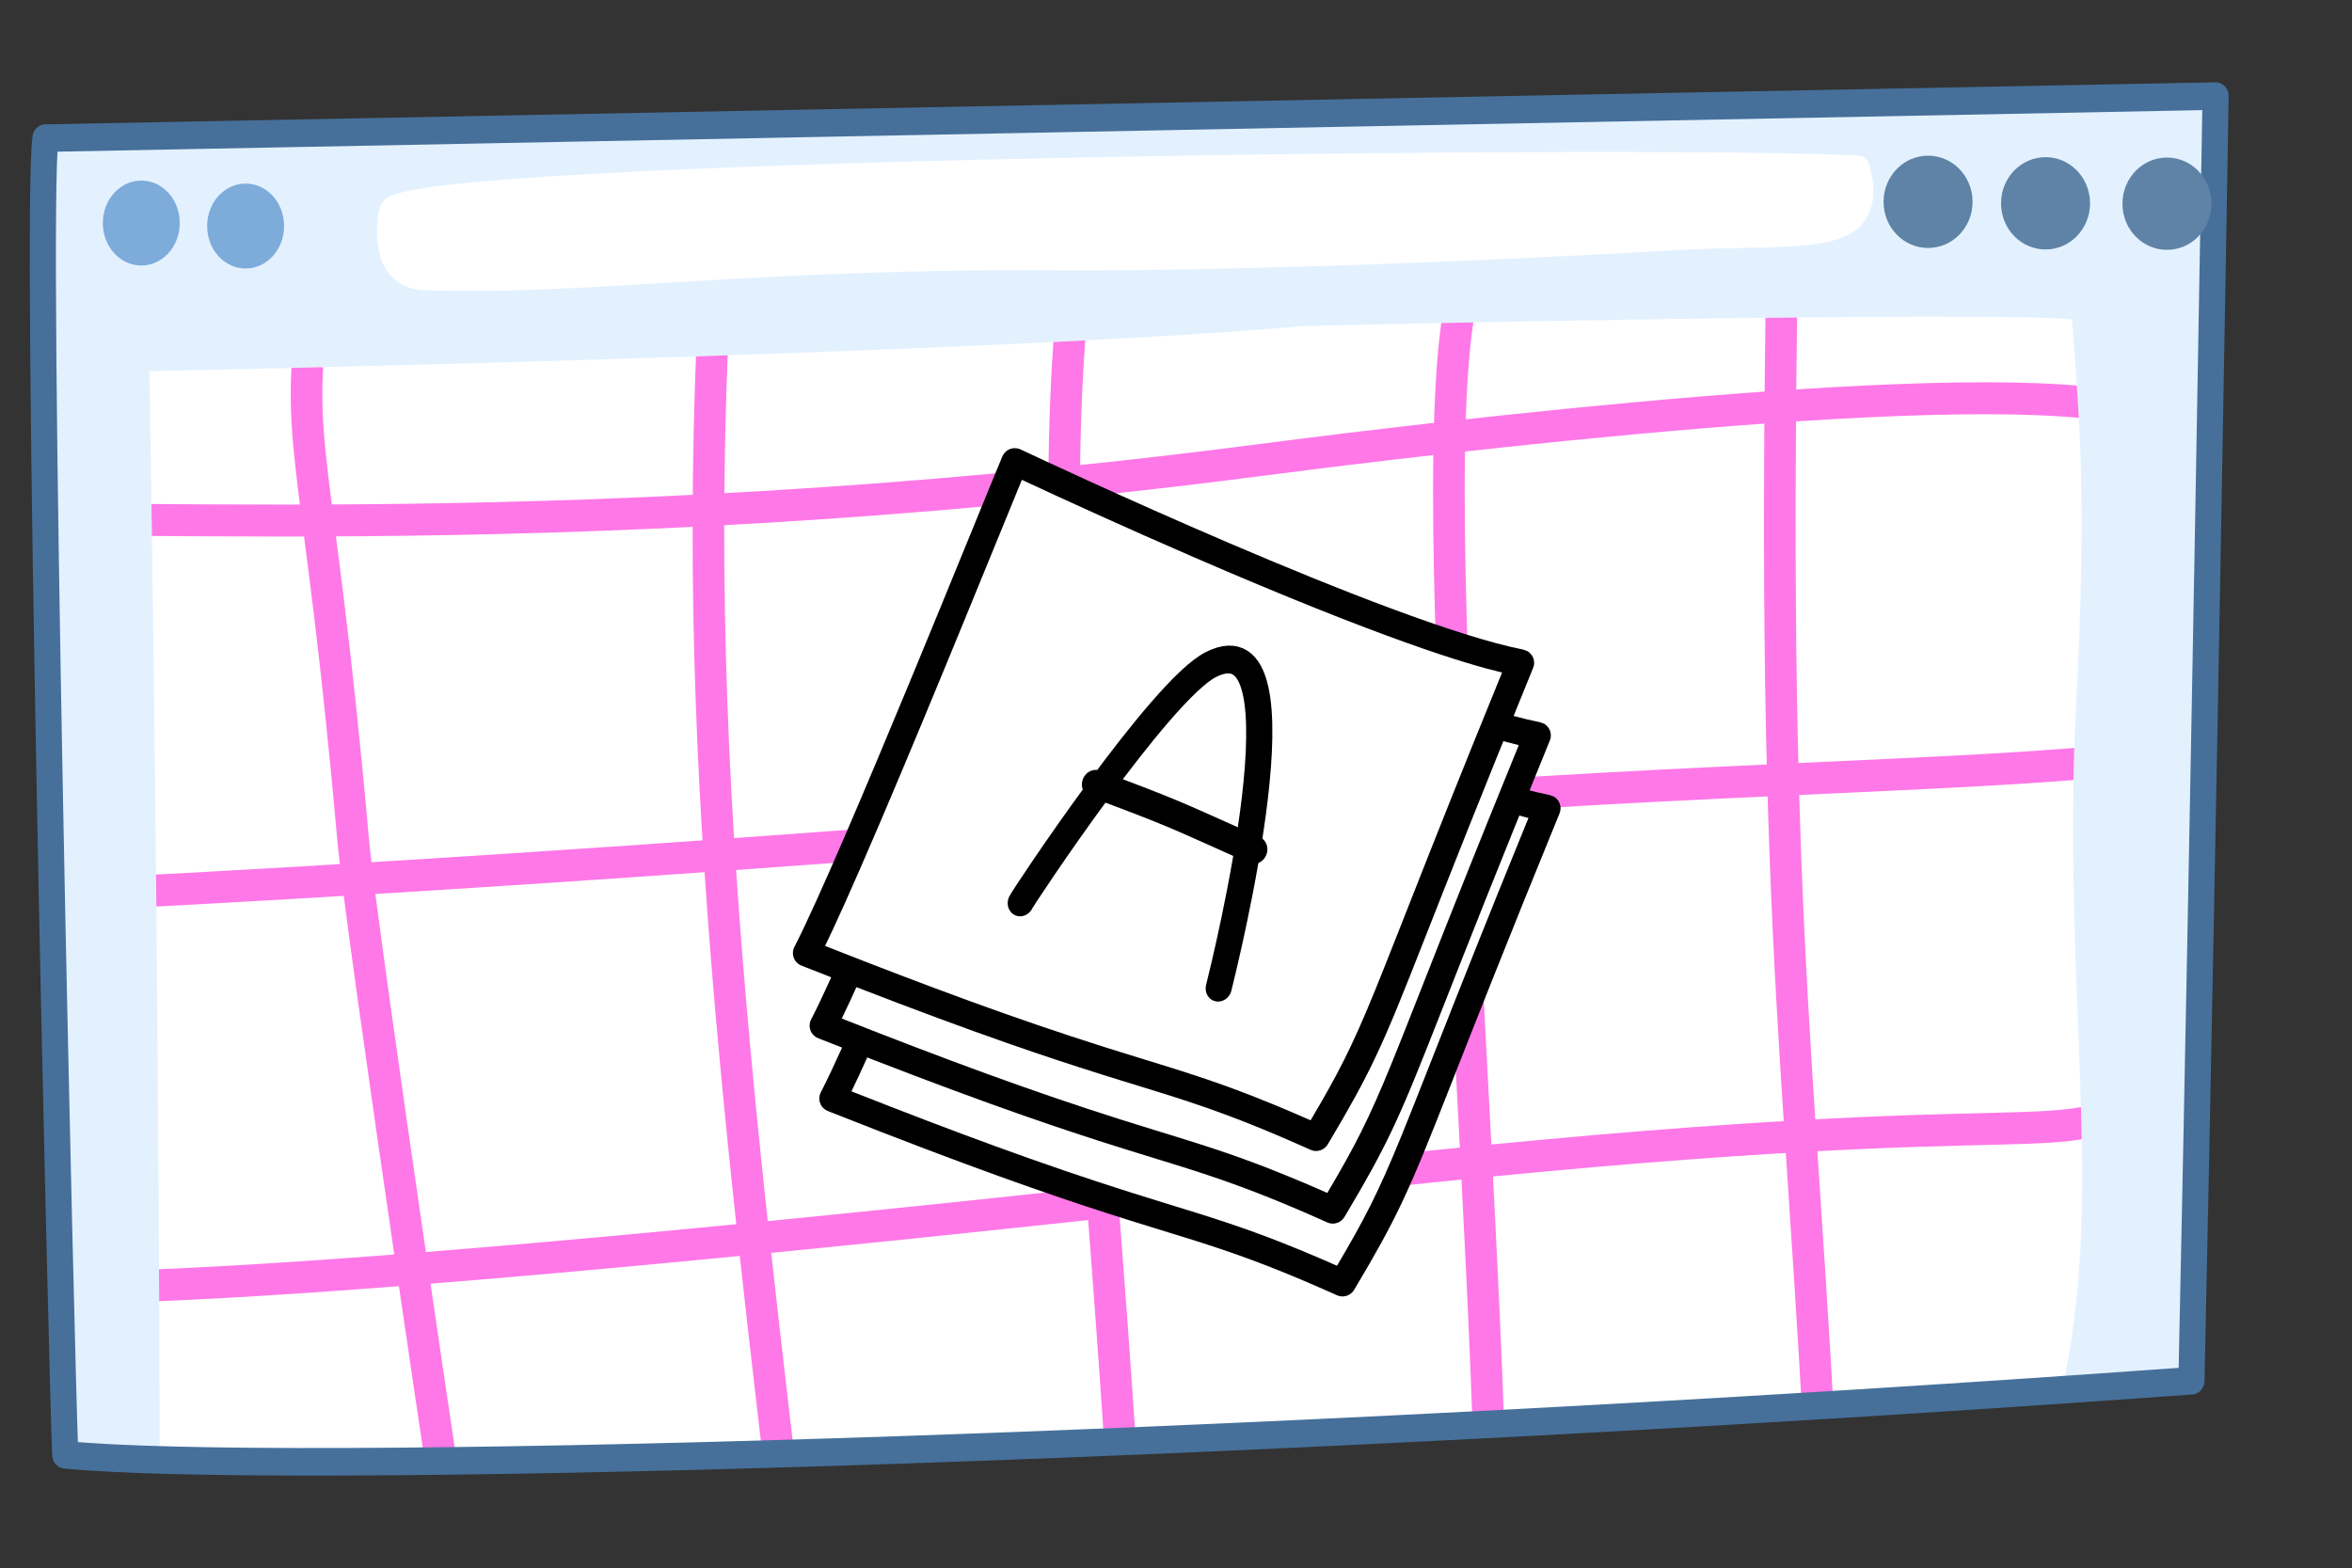 <?xml version="1.0" encoding="UTF-8" standalone="no"?>
<!DOCTYPE svg PUBLIC "-//W3C//DTD SVG 1.1//EN" "http://www.w3.org/Graphics/SVG/1.1/DTD/svg11.dtd">
<svg width="100%" height="100%" viewBox="0 0 2906 1938" version="1.1" xmlns="http://www.w3.org/2000/svg" xmlns:xlink="http://www.w3.org/1999/xlink" xml:space="preserve" xmlns:serif="http://www.serif.com/" style="fill-rule:evenodd;clip-rule:evenodd;stroke-linejoin:round;stroke-miterlimit:2;">
    <rect x="0" y="0" width="2906" height="1938" fill="#333333" stroke="none"/>
    <g transform="matrix(1,0,0,1,-51191.6,-2938.26)">
        <g id="Artboard8" transform="matrix(0.891,0,0,0.877,5667.15,645.148)">
            <rect x="51088.8" y="2615.19" width="3260.2" height="2209.4" style="fill:none;"/>
            <g transform="matrix(1.122,0,0,1.14,-5843.06,-1198.19)">
                <g transform="matrix(21.135,0,0,6.175,4731.37,-1788.03)">
                    <g transform="matrix(0.041,0,0,0.148,1780.51,439.608)">
                        <path d="M9739.37,2832.74C9723.75,2939.09 9761.62,4469.4 9767.52,4613.55C10062.1,4641.11 11406,4608.98 12800.1,4513.39C12818,3725.88 12834.5,2775.9 12834.5,2775.9L9739.37,2832.74Z" style="fill:rgb(227,241,255);"/>
                        <clipPath id="_clip1">
                            <path d="M9739.37,2832.74C9723.75,2939.09 9761.62,4469.4 9767.52,4613.55C10062.1,4641.11 11406,4608.98 12800.1,4513.39C12818,3725.88 12834.5,2775.9 12834.5,2775.9L9739.37,2832.74Z"/>
                        </clipPath>
                        <g clip-path="url(#_clip1)">
                            <g transform="matrix(1.147,0,0,1.091,2692.83,-1672.29)">
                                <path d="M6272.73,4418.18C6299.7,6095.53 6266.52,6258.6 6320.74,6283.77C6432.08,6335.46 6438.69,6336.45 7854.86,6250.62C7950.35,6244.84 8558.4,6194.16 8619.56,6189.07C8713.19,6181.27 8758.56,6183.62 8726.1,6094.37C8721.22,6080.96 8628.25,5795.39 8655.07,5661.29C8703.28,5420.26 8650.18,5178.81 8668.91,4823.05C8682.36,4567.46 8671.72,4468.61 8663.4,4354.1C8565.12,4343.18 7720.19,4361.18 7704.86,4362.52C7304.38,4397.64 6272.73,4418.18 6272.73,4418.18Z" style="fill:white;"/>
                                <clipPath id="_clip2">
                                    <path d="M6272.73,4418.18C6299.7,6095.53 6266.52,6258.6 6320.74,6283.77C6432.08,6335.46 6438.69,6336.45 7854.86,6250.62C7950.35,6244.84 8558.4,6194.16 8619.56,6189.07C8713.19,6181.27 8758.56,6183.62 8726.1,6094.37C8721.22,6080.96 8628.25,5795.39 8655.07,5661.29C8703.28,5420.26 8650.18,5178.81 8668.91,4823.05C8682.36,4567.46 8671.72,4468.61 8663.4,4354.1C8565.12,4343.18 7720.19,4361.18 7704.86,4362.52C7304.38,4397.64 6272.73,4418.18 6272.73,4418.18Z"/>
                                </clipPath>
                                <g clip-path="url(#_clip2)">
                                    <g transform="matrix(21.135,0,0,6.175,-40074.9,-5111.22)">
                                        <g transform="matrix(0.047,0,0,0.162,2161.48,-87.751)">
                                            <path d="M877.057,9975.16C847.645,10161.4 880.666,10161 924.176,10648.3C934.735,10766.5 1059.05,11587.5 1062.17,11604.1" style="fill:none;stroke:rgb(255,120,231);stroke-width:39.58px;stroke-linecap:round;stroke-miterlimit:1.5;"/>
                                        </g>
                                        <g transform="matrix(0.047,0,0,0.162,2161.48,-87.751)">
                                            <path d="M1380.18,9913.7C1339.95,10541.5 1414.3,11043.7 1496.33,11745.5" style="fill:none;stroke:rgb(255,120,231);stroke-width:39.58px;stroke-linecap:round;stroke-miterlimit:1.5;"/>
                                        </g>
                                        <g transform="matrix(0.047,0,0,0.162,2161.48,-87.751)">
                                            <path d="M1831.73,9925.78C1771.58,10349.9 1883.68,11136.8 1900.2,11715.2" style="fill:none;stroke:rgb(255,120,231);stroke-width:39.58px;stroke-linecap:round;stroke-miterlimit:1.5;"/>
                                        </g>
                                        <g transform="matrix(0.047,0,0,0.162,2161.48,-87.751)">
                                            <path d="M2315.78,9963.21C2250.06,10177 2369.85,11293.1 2347.83,11755.6" style="fill:none;stroke:rgb(255,120,231);stroke-width:39.58px;stroke-linecap:round;stroke-miterlimit:1.5;"/>
                                        </g>
                                        <g transform="matrix(0.047,0,0,0.162,2161.48,-87.751)">
                                            <path d="M2713.36,9909.25C2697.67,10827.7 2742.12,10913.4 2771.9,11647.9" style="fill:none;stroke:rgb(255,120,231);stroke-width:39.58px;stroke-linecap:round;stroke-miterlimit:1.5;"/>
                                        </g>
                                        <g transform="matrix(0.047,0,0,0.162,2161.48,-87.751)">
                                            <path d="M416.022,10259.4C525.011,10232.2 1146.19,10295.3 2059.33,10177.9C2143.26,10167.1 2867.77,10074 3114.82,10109.2" style="fill:none;stroke:rgb(255,120,231);stroke-width:39.58px;stroke-linecap:round;stroke-miterlimit:1.5;"/>
                                        </g>
                                        <g transform="matrix(0.047,0,0,0.162,2161.48,-87.751)">
                                            <path d="M441.766,10722.8C1163.6,10691.4 2028.79,10618.6 2166.6,10607C2603.31,10570.2 3021.54,10569.6 3183.47,10542.6" style="fill:none;stroke:rgb(255,120,231);stroke-width:39.58px;stroke-linecap:round;stroke-miterlimit:1.5;"/>
                                        </g>
                                        <g transform="matrix(0.047,0,0,0.162,2161.48,-87.751)">
                                            <path d="M458.928,11211.9C590.097,11190.1 593.912,11239.4 2115.11,11070.3C3027.26,10969 3037.18,11036.2 3157.73,10976" style="fill:none;stroke:rgb(255,120,231);stroke-width:39.58px;stroke-linecap:round;stroke-miterlimit:1.5;"/>
                                        </g>
                                    </g>
                                </g>
                            </g>
                        </g>
                        <path d="M9739.37,2832.74C9723.75,2939.09 9761.62,4469.4 9767.52,4613.55C10062.1,4641.11 11406,4608.98 12800.1,4513.39C12818,3725.88 12834.5,2775.9 12834.5,2775.9L9739.37,2832.74Z" style="fill:none;stroke:rgb(70,112,154);stroke-width:37.27px;stroke-linecap:round;stroke-miterlimit:1.5;"/>
                    </g>
                    <g transform="matrix(0.063,0,0,0.247,1513.21,187.809)">
                        <ellipse cx="12328.6" cy="2768.4" rx="29.666" ry="25.746" style="fill:rgb(94,131,167);stroke:rgb(94,131,167);stroke-width:23.3px;stroke-miterlimit:1.5;"/>
                    </g>
                    <g transform="matrix(0.063,0,0,0.247,1520.08,188.108)">
                        <ellipse cx="12328.6" cy="2768.4" rx="29.666" ry="25.746" style="fill:rgb(94,131,167);stroke:rgb(94,131,167);stroke-width:23.3px;stroke-miterlimit:1.5;"/>
                    </g>
                    <g transform="matrix(0.052,0,0,0.216,1544.34,277.877)">
                        <ellipse cx="12328.6" cy="2768.4" rx="29.666" ry="25.746" style="fill:rgb(125,171,218);stroke:rgb(125,171,218);stroke-width:27.21px;stroke-miterlimit:1.5;"/>
                    </g>
                    <g transform="matrix(0.063,0,0,0.247,1527.18,188.185)">
                        <ellipse cx="12328.6" cy="2768.4" rx="29.666" ry="25.746" style="fill:rgb(94,131,167);stroke:rgb(94,131,167);stroke-width:23.3px;stroke-miterlimit:1.5;"/>
                    </g>
                    <g transform="matrix(0.052,0,0,0.216,1550.44,278.478)">
                        <ellipse cx="12328.6" cy="2768.4" rx="29.666" ry="25.746" style="fill:rgb(125,171,218);stroke:rgb(125,171,218);stroke-width:27.21px;stroke-miterlimit:1.5;"/>
                    </g>
                    <g transform="matrix(0.034,0.001,-0,0.165,1986.38,150.947)">
                        <path d="M8808.98,4277.09C8475.13,4265.53 6294.71,4296.17 6281.4,4344.97C6279.43,4352.21 6262.03,4416.01 6340.95,4417.47C6624.88,4422.73 6907.29,4386.89 7437.58,4386.89C7521.52,4386.89 7907.7,4383.18 8489.18,4356.05C8694.17,4346.49 8845.76,4365.77 8808.98,4277.09Z" style="fill:white;stroke:white;stroke-width:37.7px;stroke-linecap:round;stroke-miterlimit:1.5;"/>
                    </g>
                </g>
                <g transform="matrix(2.686,0,0,2.059,35672.1,1372.04)">
                    <g transform="matrix(0.284,0.138,-0.115,0.401,4511.51,-397.367)">
                        <path d="M7232.04,2101.25C7021.76,2133.28 6405.75,2084.42 6405.75,2084.42C6402.82,2142.04 6388.97,2692.32 6370.83,2832.13C6940.14,2843.2 6912.71,2808.22 7193.77,2825.09C7230.61,2638.56 7213.88,2652.89 7232.04,2101.25Z" style="fill:white;"/>
                        <path d="M7228.7,2082.6C7228.7,2082.59 7228.72,2082.6 7228.73,2082.6C7228.72,2082.6 7228.71,2082.6 7228.7,2082.6ZM7228.7,2082.6C7230.88,2082.76 7233.07,2082.43 7235.25,2082.58C7236.34,2082.66 7237.4,2082.98 7238.44,2083.29C7246.7,2085.8 7249.94,2091.95 7250.49,2093.01C7250.72,2093.45 7251.94,2095.76 7252.37,2098.8C7252.59,2100.3 7252.54,2101.58 7252.54,2101.82C7239.54,2499.26 7244.25,2596.31 7235.31,2692.05C7231.52,2732.63 7225.34,2770.42 7214.8,2824.12C7214.52,2825.57 7214.28,2827.02 7213.95,2828.46C7213.71,2829.46 7213.46,2830.45 7213.09,2831.41C7212.66,2832.53 7210.16,2839.04 7202.15,2842.34C7199.09,2843.6 7196.29,2843.85 7195.76,2843.9C7194.66,2844 7193.56,2843.97 7192.45,2843.95C7188.38,2843.86 7122.99,2839.16 7050.89,2839.31C6900.54,2839.63 6823.09,2859.61 6377.05,2851.16C6374.83,2851.12 6372.61,2851.13 6370.4,2851.03C6369.26,2850.98 6368.12,2850.9 6367,2850.7C6358.08,2849.14 6354.03,2843.05 6353.34,2842C6350.61,2837.88 6350.39,2833.81 6350.35,2833.06C6350.22,2830.66 6350.37,2830.67 6350.68,2828.28C6368.41,2688.24 6382.18,2148.41 6385.19,2085.03C6385.33,2082.07 6385.6,2080.91 6385.68,2080.55C6385.94,2079.39 6387.47,2072.67 6394.87,2068.4C6399.15,2065.93 6403.4,2065.63 6404.19,2065.58C6406.72,2065.4 6406.72,2065.53 6409.25,2065.73C6440.62,2068.18 7025.62,2113.25 7228.7,2082.6ZM7210.82,2123.11C7155.43,2129.34 7024.29,2137.63 6709.64,2122.34C6598.55,2116.95 6493.37,2109.95 6425.45,2104.89C6422.46,2187.27 6415.63,2431.81 6406.16,2623.57C6400.73,2733.45 6396.37,2786.28 6393.56,2813.64C6561.68,2816.57 6702.42,2816.43 6844.96,2809.78C6922.09,2806.19 6975.61,2802.03 7041.76,2801.55C7094.72,2801.17 7142.9,2803.32 7176.8,2805.18C7191.2,2730.15 7196.57,2689.22 7199.29,2603.66C7200.83,2555.04 7201.65,2489.55 7203.54,2397.6C7206.11,2272.99 7209.13,2175.81 7210.82,2123.11Z"/>
                    </g>
                    <g transform="matrix(0.284,0.138,-0.115,0.401,4507.05,-441.085)">
                        <path d="M7232.04,2101.25C7021.76,2133.28 6405.75,2084.42 6405.75,2084.42C6402.82,2142.04 6388.97,2692.32 6370.83,2832.13C6940.14,2843.2 6912.71,2808.22 7193.77,2825.09C7230.61,2638.56 7213.88,2652.89 7232.04,2101.25Z" style="fill:white;"/>
                        <path d="M7228.7,2082.6C7230.88,2082.76 7233.07,2082.43 7235.25,2082.58C7236.34,2082.66 7237.4,2082.98 7238.44,2083.29C7239.66,2083.66 7246.7,2085.8 7250.49,2093.01C7250.72,2093.45 7251.94,2095.76 7252.37,2098.8C7252.59,2100.3 7252.54,2101.58 7252.54,2101.82C7239.54,2499.26 7244.25,2596.31 7235.31,2692.05C7231.52,2732.63 7225.34,2770.42 7214.8,2824.12C7214.52,2825.57 7214.28,2827.02 7213.95,2828.46C7213.71,2829.46 7213.46,2830.45 7213.09,2831.41C7210.16,2839.04 7203.33,2841.85 7202.15,2842.34C7199.09,2843.6 7196.29,2843.85 7195.76,2843.9C7194.66,2844 7193.56,2843.97 7192.45,2843.95C7188.38,2843.86 7122.99,2839.16 7050.89,2839.31C6900.54,2839.63 6823.09,2859.61 6377.05,2851.16C6374.83,2851.12 6372.61,2851.13 6370.4,2851.03C6369.26,2850.98 6368.12,2850.9 6367,2850.7C6365.7,2850.47 6358.08,2849.14 6353.34,2842C6350.61,2837.88 6350.39,2833.81 6350.35,2833.06C6350.22,2830.66 6350.37,2830.67 6350.68,2828.28C6368.41,2688.24 6382.18,2148.41 6385.19,2085.03C6385.33,2082.07 6385.6,2080.91 6385.68,2080.55C6385.94,2079.39 6387.47,2072.67 6394.87,2068.4C6399.15,2065.93 6403.4,2065.63 6404.19,2065.58C6406.72,2065.4 6406.72,2065.53 6409.25,2065.73C6440.62,2068.18 7025.62,2113.25 7228.7,2082.6ZM7210.82,2123.11C7155.43,2129.34 7024.29,2137.63 6709.64,2122.34C6598.55,2116.95 6493.37,2109.95 6425.45,2104.89C6422.46,2187.27 6415.63,2431.81 6406.16,2623.57C6400.73,2733.45 6396.37,2786.28 6393.56,2813.64C6561.68,2816.57 6702.42,2816.43 6844.96,2809.78C6922.09,2806.19 6975.61,2802.03 7041.76,2801.55C7094.72,2801.17 7142.9,2803.32 7176.8,2805.18C7191.2,2730.15 7196.57,2689.22 7199.29,2603.66C7200.83,2555.04 7201.65,2489.55 7203.54,2397.6C7206.11,2272.99 7209.13,2175.81 7210.82,2123.11ZM7228.7,2082.6C7228.7,2082.59 7228.72,2082.6 7228.73,2082.6C7228.72,2082.6 7228.71,2082.6 7228.7,2082.6Z"/>
                    </g>
                    <g transform="matrix(0.284,0.138,-0.115,0.401,4499.36,-484.674)">
                        <path d="M7232.04,2101.25C7021.76,2133.28 6405.75,2084.42 6405.75,2084.42C6402.82,2142.04 6388.97,2692.32 6370.83,2832.13C6940.14,2843.2 6912.71,2808.22 7193.77,2825.09C7230.61,2638.56 7213.88,2652.89 7232.04,2101.25Z" style="fill:white;"/>
                        <path d="M7228.7,2082.6C7230.88,2082.76 7233.07,2082.43 7235.25,2082.58C7236.34,2082.66 7237.4,2082.98 7238.44,2083.29C7239.66,2083.66 7246.7,2085.8 7250.49,2093.01C7250.72,2093.45 7251.94,2095.76 7252.37,2098.8C7252.59,2100.3 7252.54,2101.58 7252.54,2101.82C7239.54,2499.26 7244.25,2596.31 7235.31,2692.05C7231.52,2732.63 7225.34,2770.42 7214.8,2824.12C7214.52,2825.57 7214.28,2827.02 7213.95,2828.46C7213.71,2829.46 7213.46,2830.45 7213.09,2831.41C7210.16,2839.04 7203.33,2841.85 7202.15,2842.34C7201.67,2842.54 7199.09,2843.6 7195.76,2843.9C7194.66,2844 7193.56,2843.97 7192.45,2843.95C7188.38,2843.86 7122.99,2839.16 7050.89,2839.31C6900.54,2839.63 6823.09,2859.61 6377.05,2851.16C6374.83,2851.12 6372.61,2851.13 6370.4,2851.03C6369.26,2850.98 6368.12,2850.9 6367,2850.7C6365.7,2850.47 6358.08,2849.14 6353.34,2842C6352.92,2841.36 6350.61,2837.88 6350.35,2833.06C6350.22,2830.66 6350.37,2830.67 6350.68,2828.28C6368.41,2688.24 6382.18,2148.41 6385.19,2085.03C6385.33,2082.07 6385.6,2080.91 6385.68,2080.55C6385.94,2079.39 6387.47,2072.67 6394.87,2068.4C6395.53,2068.02 6399.15,2065.93 6404.19,2065.58C6406.72,2065.4 6406.72,2065.53 6409.25,2065.73C6440.62,2068.18 7025.62,2113.25 7228.7,2082.6ZM7210.82,2123.11C7155.43,2129.34 7024.29,2137.63 6709.64,2122.34C6598.55,2116.95 6493.37,2109.95 6425.45,2104.89C6422.46,2187.27 6415.63,2431.81 6406.16,2623.57C6400.73,2733.45 6396.37,2786.28 6393.56,2813.64C6561.68,2816.57 6702.42,2816.43 6844.96,2809.78C6922.09,2806.19 6975.61,2802.03 7041.76,2801.55C7094.72,2801.17 7142.9,2803.32 7176.8,2805.18C7191.2,2730.15 7196.57,2689.22 7199.29,2603.66C7200.83,2555.04 7201.65,2489.55 7203.54,2397.6C7206.11,2272.99 7209.13,2175.81 7210.82,2123.11ZM7228.7,2082.6C7228.7,2082.59 7228.72,2082.6 7228.73,2082.6C7228.72,2082.6 7228.71,2082.6 7228.7,2082.6Z"/>
                    </g>
                    <g transform="matrix(0.284,0.138,-0.115,0.401,4499.36,-484.674)">
                        <path d="M6648.74,2660.7C6649.77,2650.44 6734.5,2313.12 6792.51,2255.11C6908.54,2139.09 6971.08,2639.41 6975.63,2675.83" style="fill:none;stroke:black;stroke-width:39.31px;stroke-linecap:round;stroke-miterlimit:1.5;"/>
                    </g>
                    <g transform="matrix(0.284,0.138,-0.115,0.401,4499.36,-484.674)">
                        <path d="M6691.12,2468.5C6822.84,2468.5 6822,2469.88 6952.93,2477.58" style="fill:none;stroke:black;stroke-width:39.31px;stroke-linecap:round;stroke-miterlimit:1.5;"/>
                    </g>
                </g>
            </g>
        </g>
    </g>
</svg>

